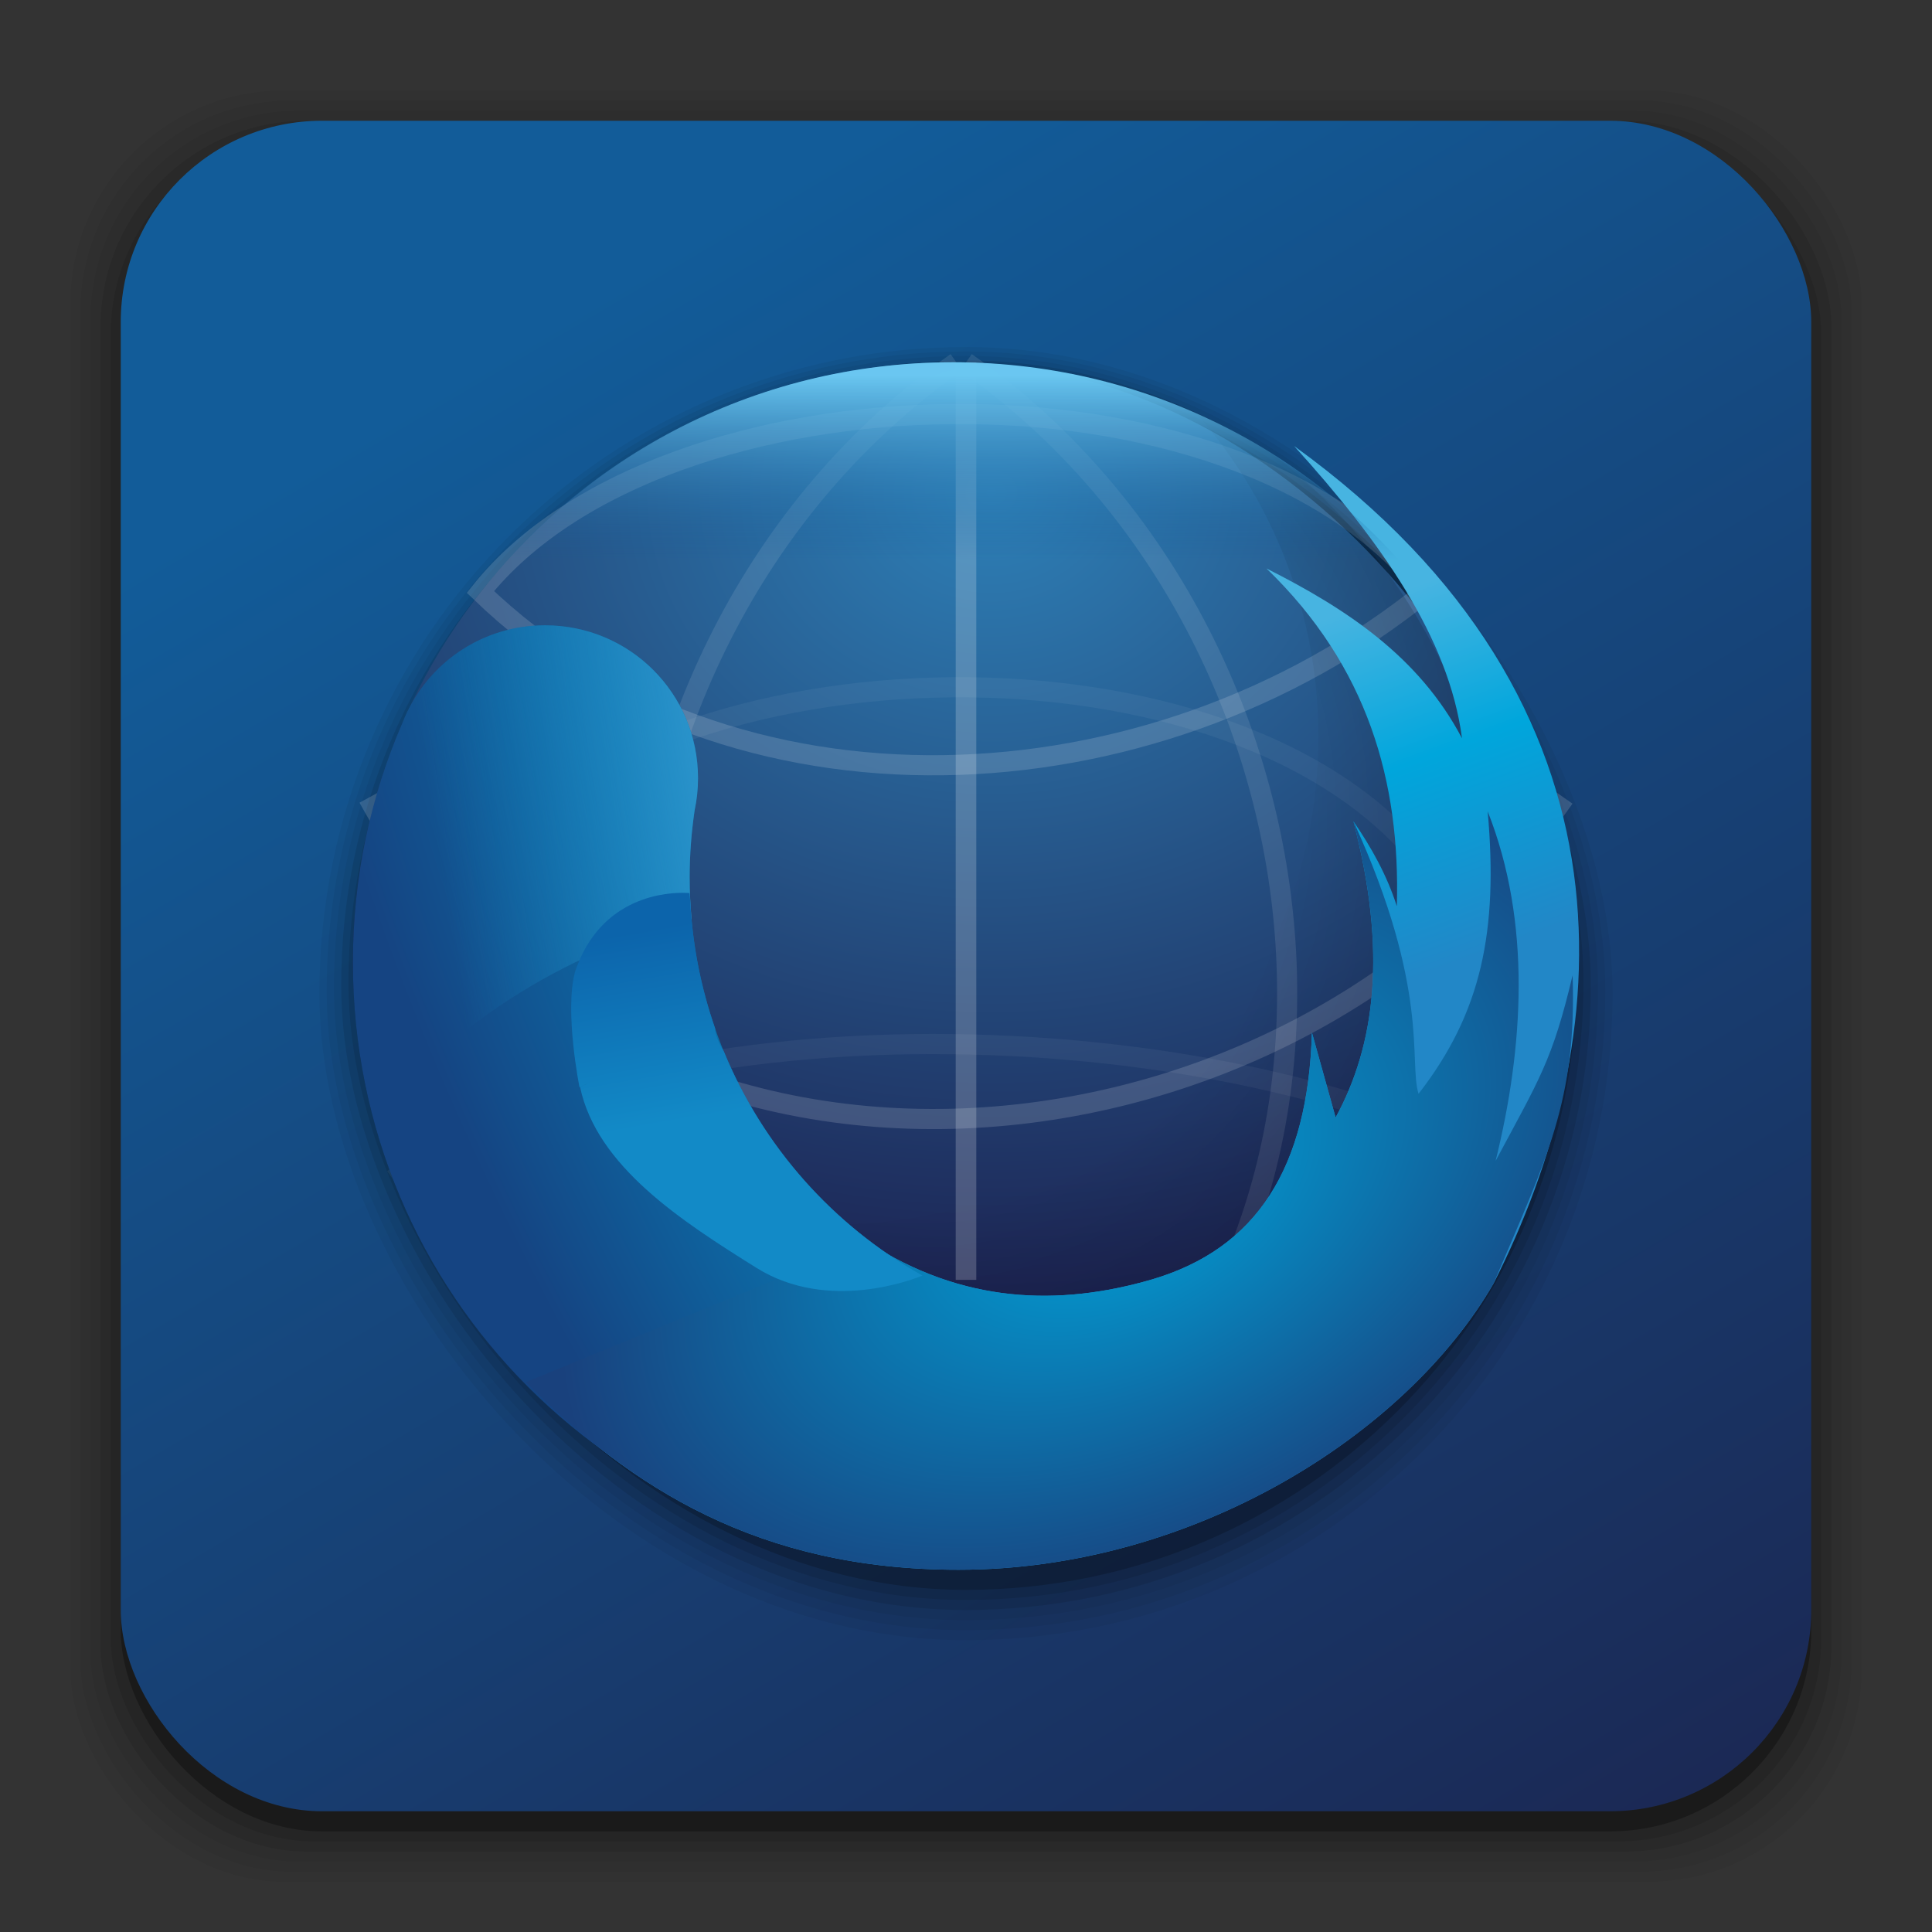 <?xml version="1.0" encoding="UTF-8" standalone="no"?>
<!-- Created with Inkscape (http://www.inkscape.org/) -->

<svg
   xmlns:dc="http://purl.org/dc/elements/1.1/"
   xmlns:cc="http://creativecommons.org/ns#"
   xmlns:rdf="http://www.w3.org/1999/02/22-rdf-syntax-ns#"
   xmlns:svg="http://www.w3.org/2000/svg"
   xmlns="http://www.w3.org/2000/svg"
   xmlns:xlink="http://www.w3.org/1999/xlink"
   xmlns:sodipodi="http://sodipodi.sourceforge.net/DTD/sodipodi-0.dtd"
   xmlns:inkscape="http://www.inkscape.org/namespaces/inkscape"
   width="96"
   height="96"
   id="svg2"
   version="1.1"
   inkscape:version="0.91 r13725"
   sodipodi:docname="firefox-developer-edition.svg">
  <rect width="100%" height="100%" fill="#333333" stroke="none"/>
  <defs
     id="defs4">
    <linearGradient
       inkscape:collect="always"
       id="linearGradient4321">
      <stop
         style="stop-color:#6ac7f1;stop-opacity:0.996"
         offset="0"
         id="stop4323" />
      <stop
         id="stop4325"
         offset="1"
         style="stop-color:#085293;stop-opacity:0" />
    </linearGradient>
    <linearGradient
       id="linearGradient4306"
       inkscape:collect="always">
      <stop
         id="stop4308"
         offset="0"
         style="stop-color:#00a5db;stop-opacity:1" />
      <stop
         style="stop-color:#154482;stop-opacity:1"
         offset="1"
         id="stop4310" />
    </linearGradient>
    <linearGradient
       inkscape:collect="always"
       id="linearGradient4300">
      <stop
         style="stop-color:#3da1d6;stop-opacity:1"
         offset="0"
         id="stop4302" />
      <stop
         id="stop4304"
         offset="1"
         style="stop-color:#118ac7;stop-opacity:0" />
    </linearGradient>
    <linearGradient
       inkscape:collect="always"
       id="linearGradient3833">
      <stop
         style="stop-color:#000000;stop-opacity:0"
         offset="0"
         id="stop3835" />
      <stop
         id="stop3841"
         offset="0.678"
         style="stop-color:#000000;stop-opacity:0" />
      <stop
         style="stop-color:#000000;stop-opacity:1"
         offset="1"
         id="stop3837" />
    </linearGradient>
    <linearGradient
       inkscape:collect="always"
       id="linearGradient3582">
      <stop
         style="stop-color:#0c64ab;stop-opacity:1"
         offset="0"
         id="stop3584" />
      <stop
         style="stop-color:#128ac7;stop-opacity:1"
         offset="1"
         id="stop3586" />
    </linearGradient>
    <linearGradient
       id="linearGradient3511"
       inkscape:collect="always">
      <stop
         id="stop3513"
         offset="0"
         style="stop-color:#2287c7;stop-opacity:1" />
      <stop
         style="stop-color:#00a6dc;stop-opacity:1"
         offset="0.556"
         id="stop3517" />
      <stop
         style="stop-color:#47b4e1;stop-opacity:1"
         offset="1"
         id="stop3515" />
    </linearGradient>
    <linearGradient
       inkscape:collect="always"
       id="linearGradient3501">
      <stop
         style="stop-color:#00a4da;stop-opacity:1"
         offset="0"
         id="stop3503" />
      <stop
         id="stop3505"
         offset="1"
         style="stop-color:#19417d;stop-opacity:1" />
    </linearGradient>
    <linearGradient
       id="linearGradient4329"
       inkscape:collect="always">
      <stop
         id="stop4331"
         offset="0"
         style="stop-color:#2e80b7;stop-opacity:1" />
      <stop
         style="stop-color:#1c2352;stop-opacity:1"
         offset="1"
         id="stop4333" />
    </linearGradient>
    <linearGradient
       inkscape:collect="always"
       id="linearGradient3100">
      <stop
         style="stop-color:#674bad;stop-opacity:1"
         offset="0"
         id="stop3102" />
      <stop
         id="stop3108"
         offset="0.785"
         style="stop-color:#6349a5;stop-opacity:1" />
      <stop
         style="stop-color:#53368d;stop-opacity:1"
         offset="1"
         id="stop3104" />
    </linearGradient>
    <linearGradient
       id="linearGradient3094"
       inkscape:collect="always">
      <stop
         id="stop3096"
         offset="0"
         style="stop-color:#f7efff;stop-opacity:1" />
      <stop
         id="stop3098"
         offset="1"
         style="stop-color:#9479de;stop-opacity:1" />
    </linearGradient>
    <linearGradient
       inkscape:collect="always"
       id="linearGradient3081">
      <stop
         style="stop-color:#efe0ff;stop-opacity:1"
         offset="0"
         id="stop3084" />
      <stop
         style="stop-color:#856ad6;stop-opacity:1"
         offset="1"
         id="stop3086" />
    </linearGradient>
    <linearGradient
       id="linearGradient3076"
       inkscape:collect="always">
      <stop
         id="stop3078"
         offset="0"
         style="stop-color:#ffe7f7;stop-opacity:1" />
      <stop
         id="stop3080"
         offset="1"
         style="stop-color:#ffc3ef;stop-opacity:1" />
    </linearGradient>
    <linearGradient
       id="linearGradient3070"
       inkscape:collect="always">
      <stop
         id="stop3072"
         offset="0"
         style="stop-color:#b32728;stop-opacity:1" />
      <stop
         id="stop3074"
         offset="1"
         style="stop-color:#fffadd;stop-opacity:1" />
    </linearGradient>
    <linearGradient
       inkscape:collect="always"
       id="linearGradient3059">
      <stop
         style="stop-color:#b42425;stop-opacity:1"
         offset="0"
         id="stop3061" />
      <stop
         id="stop4041"
         offset="0.127"
         style="stop-color:#de5b26;stop-opacity:1" />
      <stop
         id="stop4039"
         offset="0.844"
         style="stop-color:#f1bb1a;stop-opacity:1" />
      <stop
         style="stop-color:#fff8be;stop-opacity:1"
         offset="1"
         id="stop3064" />
    </linearGradient>
    <linearGradient
       inkscape:collect="always"
       id="linearGradient3048">
      <stop
         style="stop-color:#c16d16;stop-opacity:1"
         offset="0"
         id="stop3050" />
      <stop
         style="stop-color:#ff8e31;stop-opacity:1"
         offset="1"
         id="stop3052" />
    </linearGradient>
    <linearGradient
       inkscape:collect="always"
       id="linearGradient3119">
      <stop
         style="stop-color:#92948f;stop-opacity:0"
         offset="0"
         id="stop3121" />
      <stop
         id="stop3123"
         offset="0.428"
         style="stop-color:#9b9e98;stop-opacity:1" />
      <stop
         style="stop-color:#939690;stop-opacity:0"
         offset="1"
         id="stop3125" />
    </linearGradient>
    <linearGradient
       id="linearGradient3073"
       inkscape:collect="always">
      <stop
         id="stop3075"
         offset="0"
         style="stop-color:#ffffff;stop-opacity:0" />
      <stop
         style="stop-color:#ffffff;stop-opacity:1"
         offset="0.459"
         id="stop3085" />
      <stop
         id="stop3083"
         offset="1"
         style="stop-color:#ffffff;stop-opacity:0" />
    </linearGradient>
    <linearGradient
       inkscape:collect="always"
       id="linearGradient3047">
      <stop
         style="stop-color:#000000;stop-opacity:1"
         offset="0"
         id="stop3049" />
      <stop
         id="stop3055"
         offset="0.061"
         style="stop-color:#1a1a1a;stop-opacity:1" />
      <stop
         style="stop-color:#333333;stop-opacity:1"
         offset="0.165"
         id="stop3057" />
      <stop
         id="stop3059"
         offset="0.554"
         style="stop-color:#4d4d4d;stop-opacity:1" />
      <stop
         style="stop-color:#999999;stop-opacity:1"
         offset="1"
         id="stop3051" />
    </linearGradient>
    <linearGradient
       id="linearGradient3041"
       inkscape:collect="always">
      <stop
         id="stop3043"
         offset="0"
         style="stop-color:#1a1a1a;stop-opacity:1" />
      <stop
         id="stop3045"
         offset="1"
         style="stop-color:#808080;stop-opacity:1" />
    </linearGradient>
    <linearGradient
       inkscape:collect="always"
       id="linearGradient3029">
      <stop
         style="stop-color:#333333;stop-opacity:1"
         offset="0"
         id="stop3031" />
      <stop
         style="stop-color:#e0e0dd;stop-opacity:0;"
         offset="1"
         id="stop3033" />
    </linearGradient>
    <linearGradient
       inkscape:collect="always"
       xlink:href="#linearGradient3029"
       id="linearGradient3035"
       x1="35.355"
       y1="1030.362"
       x2="35.355"
       y2="975.333"
       gradientUnits="userSpaceOnUse"
       gradientTransform="matrix(1.164,0,0,1.164,-7.863,-164.236)" />
    <linearGradient
       inkscape:collect="always"
       xlink:href="#linearGradient3041"
       id="linearGradient3039"
       gradientUnits="userSpaceOnUse"
       x1="35.355"
       y1="1030.362"
       x2="35.355"
       y2="975.333"
       gradientTransform="matrix(1.122,0,0,1.122,-5.85,-122.188)" />
    <linearGradient
       inkscape:collect="always"
       xlink:href="#linearGradient3047"
       id="linearGradient3053"
       x1="40"
       y1="1043.434"
       x2="39.286"
       y2="972.333"
       gradientUnits="userSpaceOnUse" />
    <linearGradient
       inkscape:collect="always"
       xlink:href="#linearGradient3073"
       id="linearGradient3113"
       gradientUnits="userSpaceOnUse"
       gradientTransform="translate(0,-956.362)"
       x1="14.869"
       y1="978.904"
       x2="24.527"
       y2="969.247" />
    <linearGradient
       inkscape:collect="always"
       xlink:href="#linearGradient3073"
       id="linearGradient3115"
       gradientUnits="userSpaceOnUse"
       gradientTransform="matrix(-1,0,0,1,96,-956.362)"
       x1="15.152"
       y1="978.621"
       x2="26.264"
       y2="967.509" />
    <linearGradient
       inkscape:collect="always"
       xlink:href="#linearGradient3119"
       id="linearGradient3117"
       gradientUnits="userSpaceOnUse"
       gradientTransform="translate(0,-956.362)"
       x1="13.132"
       y1="980.641"
       x2="25.55"
       y2="967.866" />
    <linearGradient
       inkscape:collect="always"
       xlink:href="#linearGradient3119"
       id="linearGradient3129"
       gradientUnits="userSpaceOnUse"
       gradientTransform="matrix(-1,0,0,1,96,0)"
       x1="13.132"
       y1="980.641"
       x2="25.55"
       y2="967.866" />
    <linearGradient
       inkscape:collect="always"
       xlink:href="#linearGradient3048"
       id="linearGradient3054"
       x1="49.268"
       y1="996.573"
       x2="49.268"
       y2="1045.863"
       gradientUnits="userSpaceOnUse" />
    <linearGradient
       inkscape:collect="always"
       xlink:href="#linearGradient3048"
       id="linearGradient3058"
       x1="115.803"
       y1="985.472"
       x2="115.803"
       y2="1033.554"
       gradientUnits="userSpaceOnUse" />
    <linearGradient
       inkscape:collect="always"
       xlink:href="#linearGradient3059"
       id="linearGradient3066"
       x1="22.542"
       y1="1043.397"
       x2="22.542"
       y2="964.459"
       gradientUnits="userSpaceOnUse" />
    <linearGradient
       inkscape:collect="always"
       xlink:href="#linearGradient3070"
       id="linearGradient3068"
       x1="53.796"
       y1="1046.023"
       x2="53.796"
       y2="962.974"
       gradientUnits="userSpaceOnUse" />
    <linearGradient
       inkscape:collect="always"
       xlink:href="#linearGradient3076"
       id="linearGradient3086"
       gradientUnits="userSpaceOnUse"
       gradientTransform="matrix(1.414,0,0,1.414,-119.787,-417.126)"
       x1="115.803"
       y1="985.472"
       x2="115.803"
       y2="1025.364" />
    <linearGradient
       inkscape:collect="always"
       xlink:href="#linearGradient3076"
       id="linearGradient3091"
       gradientUnits="userSpaceOnUse"
       gradientTransform="matrix(1.414,0,0,1.414,-119.787,-418.126)"
       x1="115.803"
       y1="985.472"
       x2="115.803"
       y2="1025.364" />
    <linearGradient
       inkscape:collect="always"
       xlink:href="#linearGradient3076"
       id="linearGradient3093"
       gradientUnits="userSpaceOnUse"
       gradientTransform="matrix(1.414,0,0,1.414,-119.787,-1375.417)"
       x1="115.803"
       y1="985.472"
       x2="115.803"
       y2="1025.364" />
    <linearGradient
       inkscape:collect="always"
       xlink:href="#linearGradient3081"
       id="linearGradient3090"
       x1="-20.649"
       y1="62.853"
       x2="-32.604"
       y2="29.525"
       gradientUnits="userSpaceOnUse" />
    <linearGradient
       inkscape:collect="always"
       xlink:href="#linearGradient3094"
       id="linearGradient3092"
       x1="-43.055"
       y1="35.789"
       x2="-32.546"
       y2="68.067"
       gradientUnits="userSpaceOnUse" />
    <radialGradient
       inkscape:collect="always"
       xlink:href="#linearGradient3100"
       id="radialGradient3106"
       cx="-31.392"
       cy="57.992"
       fx="-31.392"
       fy="57.992"
       r="25.902"
       gradientUnits="userSpaceOnUse"
       gradientTransform="matrix(0.313,-1.17,1.139,0.305,-91.708,0.332)" />
    <linearGradient
       inkscape:collect="always"
       xlink:href="#linearGradient3081"
       id="linearGradient3112"
       gradientUnits="userSpaceOnUse"
       x1="-20.649"
       y1="62.853"
       x2="-32.604"
       y2="29.525"
       gradientTransform="matrix(-1,0.002,-0.002,-1,-73.953,1052.405)" />
    <linearGradient
       inkscape:collect="always"
       xlink:href="#linearGradient3081"
       id="linearGradient3126"
       gradientUnits="userSpaceOnUse"
       x1="-20.649"
       y1="62.853"
       x2="-32.604"
       y2="29.525" />
    <radialGradient
       inkscape:collect="always"
       xlink:href="#linearGradient3100"
       id="radialGradient3128"
       gradientUnits="userSpaceOnUse"
       gradientTransform="matrix(0.313,-1.17,1.139,0.305,-91.708,0.332)"
       cx="-31.392"
       cy="57.992"
       fx="-31.392"
       fy="57.992"
       r="25.902" />
    <linearGradient
       inkscape:collect="always"
       xlink:href="#linearGradient3100-4"
       id="linearGradient3074"
       gradientUnits="userSpaceOnUse"
       x1="87.487"
       y1="1045.298"
       x2="40.03"
       y2="964.786" />
    <linearGradient
       inkscape:collect="always"
       id="linearGradient3100-4">
      <stop
         style="stop-color:#1b2854;stop-opacity:1"
         offset="0"
         id="stop3102-2" />
      <stop
         style="stop-color:#125c99;stop-opacity:1"
         offset="1"
         id="stop3104-0" />
    </linearGradient>
    <radialGradient
       inkscape:collect="always"
       xlink:href="#linearGradient4329"
       id="radialGradient3615"
       gradientUnits="userSpaceOnUse"
       gradientTransform="matrix(1.2989389e-6,-0.962,1.128,0,-1102.41,1012.668)"
       cx="33.094"
       cy="1020.985"
       fx="33.094"
       fy="1020.985"
       r="42" />
    <radialGradient
       inkscape:collect="always"
       xlink:href="#linearGradient3833"
       id="radialGradient3617"
       gradientUnits="userSpaceOnUse"
       gradientTransform="matrix(0.645,0,7.034687e-7,0.671,14.976,970.245)"
       cx="47.537"
       cy="39.838"
       fx="47.537"
       fy="39.838"
       r="42" />
    <linearGradient
       inkscape:collect="always"
       xlink:href="#linearGradient3511"
       id="linearGradient3619"
       gradientUnits="userSpaceOnUse"
       gradientTransform="matrix(0.686,0,0,0.686,15.318,309.805)"
       x1="86.326"
       y1="1011.12"
       x2="77.102"
       y2="986.086" />
    <radialGradient
       inkscape:collect="always"
       xlink:href="#linearGradient4306"
       id="radialGradient3621"
       gradientUnits="userSpaceOnUse"
       gradientTransform="matrix(-0.812,-1.406,0.595,-0.344,-556.102,1365.862)"
       cx="0.138"
       cy="1027.518"
       fx="0.138"
       fy="1027.518"
       r="42" />
    <radialGradient
       inkscape:collect="always"
       xlink:href="#linearGradient3501"
       id="radialGradient3623"
       gradientUnits="userSpaceOnUse"
       gradientTransform="matrix(0.686,-0.357,0.229,0.439,-223.779,585.257)"
       cx="63.147"
       cy="1031.151"
       fx="63.147"
       fy="1031.151"
       r="38.444" />
    <linearGradient
       inkscape:collect="always"
       xlink:href="#linearGradient4300"
       id="linearGradient3627"
       gradientUnits="userSpaceOnUse"
       x1="36.887"
       y1="40.413"
       x2="12.584"
       y2="44.249"
       gradientTransform="matrix(0.71,0,0,0.71,13.274,970.102)" />
    <linearGradient
       inkscape:collect="always"
       xlink:href="#linearGradient3582"
       id="linearGradient3629"
       gradientUnits="userSpaceOnUse"
       gradientTransform="matrix(0.71,0,0,0.71,74.838,290.042)"
       x1="-60.858"
       y1="1003.629"
       x2="-58.507"
       y2="1017.061" />
    <linearGradient
       inkscape:collect="always"
       xlink:href="#linearGradient4321"
       id="linearGradient4319"
       x1="45.853"
       y1="18.64"
       x2="45.853"
       y2="27.862"
       gradientUnits="userSpaceOnUse" />
  </defs>
  <sodipodi:namedview
     id="base"
     pagecolor="#ffffff"
     bordercolor="#666666"
     borderopacity="1.0"
     inkscape:pageopacity="0.0"
     inkscape:pageshadow="2"
     inkscape:zoom="0.97595465"
     inkscape:cx="313.5052"
     inkscape:cy="-45.7533"
     inkscape:document-units="px"
     inkscape:current-layer="layer1"
     showgrid="false"
     inkscape:window-width="1366"
     inkscape:window-height="714"
     inkscape:window-x="0"
     inkscape:window-y="28"
     inkscape:window-maximized="1"
     showguides="true"
     inkscape:guide-bbox="true" />
  <g
     inkscape:label="Layer 1"
     inkscape:groupmode="layer"
     id="layer1"
     transform="translate(0,-956.362)">
    <g
       id="g4036">
      <rect
         ry="10.595"
         rx="10.595"
         y="960.862"
         x="3.5"
         height="89"
         width="89"
         id="rect3826-0"
         style="opacity:0.05;fill:#000000;fill-opacity:1;stroke:none" />
    </g>
    <g
       id="g3041-1">
      <rect
         style="opacity:0.05;fill:#000000;fill-opacity:1;stroke:none"
         id="rect3824-0"
         width="88"
         height="88"
         x="4"
         y="961.362"
         rx="10.476"
         ry="10.476" />
      <rect
         ry="10.357"
         rx="10.357"
         y="961.862"
         x="4.5"
         height="87"
         width="87"
         id="rect3822-9"
         style="opacity:0.05;fill:#000000;fill-opacity:1;stroke:none" />
      <rect
         style="opacity:0.1;fill:#000000;fill-opacity:1;stroke:none"
         id="rect3820-8"
         width="86"
         height="86"
         x="5"
         y="962.362"
         rx="10.238"
         ry="10.238" />
      <rect
         ry="10.119"
         rx="10.119"
         y="962.862"
         x="5.5"
         height="85"
         width="85"
         id="rect3818-8"
         style="opacity:0.1;fill:#000000;fill-opacity:1;stroke:none" />
      <rect
         style="opacity:0.3;fill:#000000;fill-opacity:1;stroke:none"
         id="rect3131-1"
         width="84"
         height="84"
         x="6"
         y="963.362"
         rx="10"
         ry="10" />
    </g>
    <rect
       ry="10"
       rx="10"
       y="962.362"
       x="6"
       height="84"
       width="84"
       id="rect3036"
       style="fill:url(#linearGradient3074);fill-opacity:1;stroke:none" />
    <rect
       ry="32.128"
       rx="32.128"
       y="973.606"
       x="15.872"
       height="64.256"
       width="64.256"
       id="rect3686"
       style="opacity:0.05;fill:#000000;fill-opacity:1;stroke:none" />
    <rect
       style="opacity:0.05;fill:#000000;fill-opacity:1;stroke:none"
       id="rect3688"
       width="63.534"
       height="63.534"
       x="16.233"
       y="973.828"
       rx="31.767"
       ry="31.767" />
    <rect
       ry="31.406"
       rx="31.406"
       y="974.05"
       x="16.594"
       height="62.812"
       width="62.812"
       id="rect3690"
       style="opacity:0.05;fill:#000000;fill-opacity:1;stroke:none" />
    <rect
       style="opacity:0.1;fill:#000000;fill-opacity:1;stroke:none"
       id="rect3692"
       width="62.09"
       height="62.09"
       x="16.955"
       y="974.272"
       rx="31.045"
       ry="31.045" />
    <rect
       ry="30.684"
       rx="30.684"
       y="974.494"
       x="17.316"
       height="61.368"
       width="61.368"
       id="rect3694"
       style="opacity:0.1;fill:#000000;fill-opacity:1;stroke:none" />
    <rect
       style="opacity:0.2;fill:#000000;fill-opacity:1;stroke:none"
       id="rect3696"
       width="60.646"
       height="60.646"
       x="17.677"
       y="974.716"
       rx="30.323"
       ry="30.323" />
    <rect
       style="fill:url(#radialGradient3615);fill-opacity:1;stroke:none"
       id="rect3599"
       width="59.644"
       height="59.644"
       x="17.535"
       y="974.362"
       rx="29.822"
       ry="29.822" />
    <path
       style="opacity:0.05;fill:none;fill-opacity:1;stroke:#ffffff"
       d="M 75.352,58.156 C 68.195,54.21 57.681,52.013 47.338,51.883 36.522,51.747 25.908,53.869 19.535,58.598"
       transform="translate(0,956.362)"
       id="rect4346"
       inkscape:connector-curvature="0"
       sodipodi:nodetypes="csc" />
    <path
       sodipodi:nodetypes="cc"
       inkscape:connector-curvature="0"
       id="path4342"
       d="m 70.838,999.347 c -9.356,-12.132 -37.873,-11.428 -46.967,0.006"
       style="opacity:0.05;fill:none;fill-opacity:1;fill-rule:evenodd;stroke:#ffffff;stroke-width:1;stroke-linecap:butt;stroke-linejoin:miter;stroke-miterlimit:4;stroke-dasharray:none;stroke-opacity:1" />
    <path
       style="opacity:0.15;fill:none;fill-opacity:1;fill-rule:evenodd;stroke:#ffffff;stroke-width:1;stroke-linecap:butt;stroke-linejoin:miter;stroke-miterlimit:4;stroke-dasharray:none;stroke-opacity:1"
       d="m 23.871,29.414 c 12.397,11.955 33.322,11.003 46.967,-0.006 -9.356,-12.132 -37.873,-11.428 -46.967,0.006 z"
       id="path4335"
       inkscape:connector-curvature="0"
       sodipodi:nodetypes="ccc"
       transform="translate(0,956.362)" />
    <path
       sodipodi:nodetypes="cc"
       style="opacity:0.15;fill:none;fill-opacity:1;fill-rule:evenodd;stroke:#ffffff;stroke-width:1;stroke-linecap:butt;stroke-linejoin:miter;stroke-miterlimit:4;stroke-dasharray:none;stroke-opacity:1"
       d="m 77.726,996.008 c -14.035,20.069 -47.184,22.453 -59.423,0"
       id="path4333"
       inkscape:connector-curvature="0" />
    <path
       sodipodi:nodetypes="cc"
       style="opacity:0.1;fill:none;fill-opacity:1;fill-rule:evenodd;stroke:#ffffff;stroke-width:1;stroke-linecap:butt;stroke-linejoin:miter;stroke-miterlimit:4;stroke-dasharray:none;stroke-opacity:1"
       d="m 47.521,974.368 c -20.069,14.035 -22.453,47.184 0,59.423"
       id="path4331"
       inkscape:connector-curvature="0" />
    <path
       inkscape:connector-curvature="0"
       id="path4329"
       d="m 48,974.368 c 20.069,14.035 22.453,47.184 0,59.423"
       style="opacity:0.1;fill:none;fill-opacity:1;fill-rule:evenodd;stroke:#ffffff;stroke-width:1;stroke-linecap:butt;stroke-linejoin:miter;stroke-opacity:1;stroke-miterlimit:4;stroke-dasharray:none"
       sodipodi:nodetypes="cc" />
    <path
       id="path3601"
       d="m 59.445,976.906 c 3.774,4.272 6.065,9.888 6.065,16.063 0,13.433 -10.813,24.247 -24.246,24.247 -11.172,0 -20.528,-7.483 -23.362,-17.729 -0.24,1.53 -0.368,3.098 -0.368,4.697 0,9.471 4.376,17.878 11.219,23.333 4.63,2.954 10.134,4.669 16.056,4.669 16.521,0 29.822,-13.301 29.822,-29.822 0,-9.491 -4.395,-17.908 -11.264,-23.361 -1.248,-0.793 -2.558,-1.495 -3.923,-2.098 z"
       style="opacity:0.15;fill:url(#radialGradient3617);fill-opacity:1;stroke:none"
       inkscape:connector-curvature="0" />
    <path
       sodipodi:nodetypes="ccccccccccccc"
       inkscape:connector-curvature="0"
       id="path3603"
       d="m 66.366,1011.89 c 1.964,-3.595 2.577,-8.251 0.883,-14.72 0.889,1.294 1.661,2.665 2.159,4.22 0.178,-6.178 -1.434,-11.908 -6.477,-16.781 3.955,1.994 7.574,4.372 9.715,8.439 -0.649,-4.993 -4.052,-9.79 -8.341,-14.523 17.827,12.888 15.93,29.799 9.911,41.608 -4.344,7.523 -14.96,14.229 -26.594,14.229 -9.913,0 -16.245,-4.077 -21.491,-9.323 l 16.977,-6.967 c 4.71,3.075 9.519,3.206 14.131,1.865 5.201,-1.537 7.752,-5.528 7.949,-12.267 z"
       style="fill:url(#linearGradient3619);fill-opacity:1;fill-rule:evenodd;stroke:none;stroke-width:0.789px;stroke-linecap:butt;stroke-linejoin:miter;stroke-opacity:1" />
    <path
       id="path3605"
       d="m 27.081,987.433 c -3.012,0 -5.596,1.738 -6.829,4.266 l -0.004,-0.001 c -0.013,0.027 -0.024,0.056 -0.036,0.083 -0.082,0.174 -0.158,0.35 -0.227,0.531 -1.572,3.636 -2.45,7.647 -2.45,11.872 0,16.521 13.301,29.822 29.822,29.822 13.768,0 25.292,-9.241 28.753,-21.881 -4.016,6.327 -11.079,10.513 -19.159,10.513 -12.566,0 -22.683,-10.116 -22.683,-22.683 0,-1.131 0.089,-2.24 0.247,-3.326 0.109,-0.514 0.169,-1.047 0.169,-1.595 0,-4.212 -3.39,-7.602 -7.602,-7.602 z"
       style="opacity:1;fill:url(#radialGradient3621);fill-opacity:1;stroke:none"
       inkscape:connector-curvature="0" />
    <path
       style="fill:url(#radialGradient3623);fill-opacity:1;fill-rule:evenodd;stroke:none;stroke-width:0.789px;stroke-linecap:butt;stroke-linejoin:miter;stroke-opacity:1"
       d="m 66.366,1011.89 c 1.964,-3.595 2.577,-8.251 0.883,-14.72 3.833,8.359 2.741,11.988 3.238,13.542 3.122,-4.019 3.964,-8.081 3.435,-14.033 2.189,5.526 1.785,11.732 0.393,17.369 2.197,-4.11 2.817,-4.982 3.827,-9.224 0.202,6.261 -1.274,9.041 -3.925,15.309 -4.344,7.523 -14.96,14.229 -26.594,14.229 -9.913,0 -16.245,-4.077 -21.491,-9.323 l 16.977,-6.967 c 4.71,3.075 9.519,3.206 14.131,1.865 5.201,-1.537 7.752,-5.528 7.949,-12.267 z"
       id="path3607"
       inkscape:connector-curvature="0"
       sodipodi:nodetypes="ccccccccccccc" />
    <path
       style="opacity:1;fill:url(#linearGradient3627);fill-opacity:1;stroke:none"
       d="m 27.081,987.433 c -3.012,0 -5.596,1.738 -6.829,4.266 l -0.004,-10e-4 c -0.013,0.027 -0.024,0.056 -0.036,0.083 -0.082,0.174 -0.158,0.35 -0.227,0.531 -1.572,3.636 -2.45,7.647 -2.45,11.872 0,2.749 0.376,5.405 1.066,7.93 3.67,-4.717 9.21,-8.32 15.764,-10.093 -0.061,-0.68 -0.097,-1.368 -0.097,-2.065 0,-1.131 0.089,-2.24 0.247,-3.326 0.109,-0.514 0.169,-1.047 0.169,-1.595 0,-4.212 -3.39,-7.602 -7.602,-7.602 z"
       id="path3611"
       inkscape:connector-curvature="0" />
    <path
       id="path3613"
       d="m 34.076,1000.728 c -0.83,-0.029 -4.231,0.097 -5.506,3.934 -0.529,1.975 0.225,5.723 0.225,5.723 l 0.505,-0.228 -0.477,0.219 c 0.834,3.937 5.025,6.651 8.777,8.992 3.555,2.218 7.788,0.56 8.236,0.376 -4.42,-2.479 -7.915,-6.393 -9.862,-11.122 -0.275,-0.459 -0.443,-0.859 -0.441,-1.166 -0.699,-2.006 -1.129,-4.139 -1.238,-6.361 -0.011,-0.133 -0.023,-0.216 -0.035,-0.355 0,0 -0.066,-0.01 -0.184,-0.012 z"
       style="fill:url(#linearGradient3629);fill-opacity:1;fill-rule:evenodd;stroke:none;stroke-width:1px;stroke-linecap:butt;stroke-linejoin:miter;stroke-opacity:1"
       inkscape:connector-curvature="0" />
    <path
       style="fill:none;fill-opacity:1;fill-rule:evenodd;stroke:#ffffff;stroke-width:1.023px;stroke-linecap:butt;stroke-linejoin:miter;stroke-opacity:1;opacity:0.2"
       d="m 48,974.368 0,45.59"
       id="path4327"
       inkscape:connector-curvature="0" />
    <path
       style="fill:url(#linearGradient4319);fill-opacity:1;stroke:none"
       d="M 47.357 18 C 37.341 18 28.514 22.893 23.111 30.424 L 71.602 30.424 C 66.199 22.893 57.373 18 47.357 18 z "
       transform="translate(0,956.362)"
       id="rect4312" />
  </g>
</svg>

